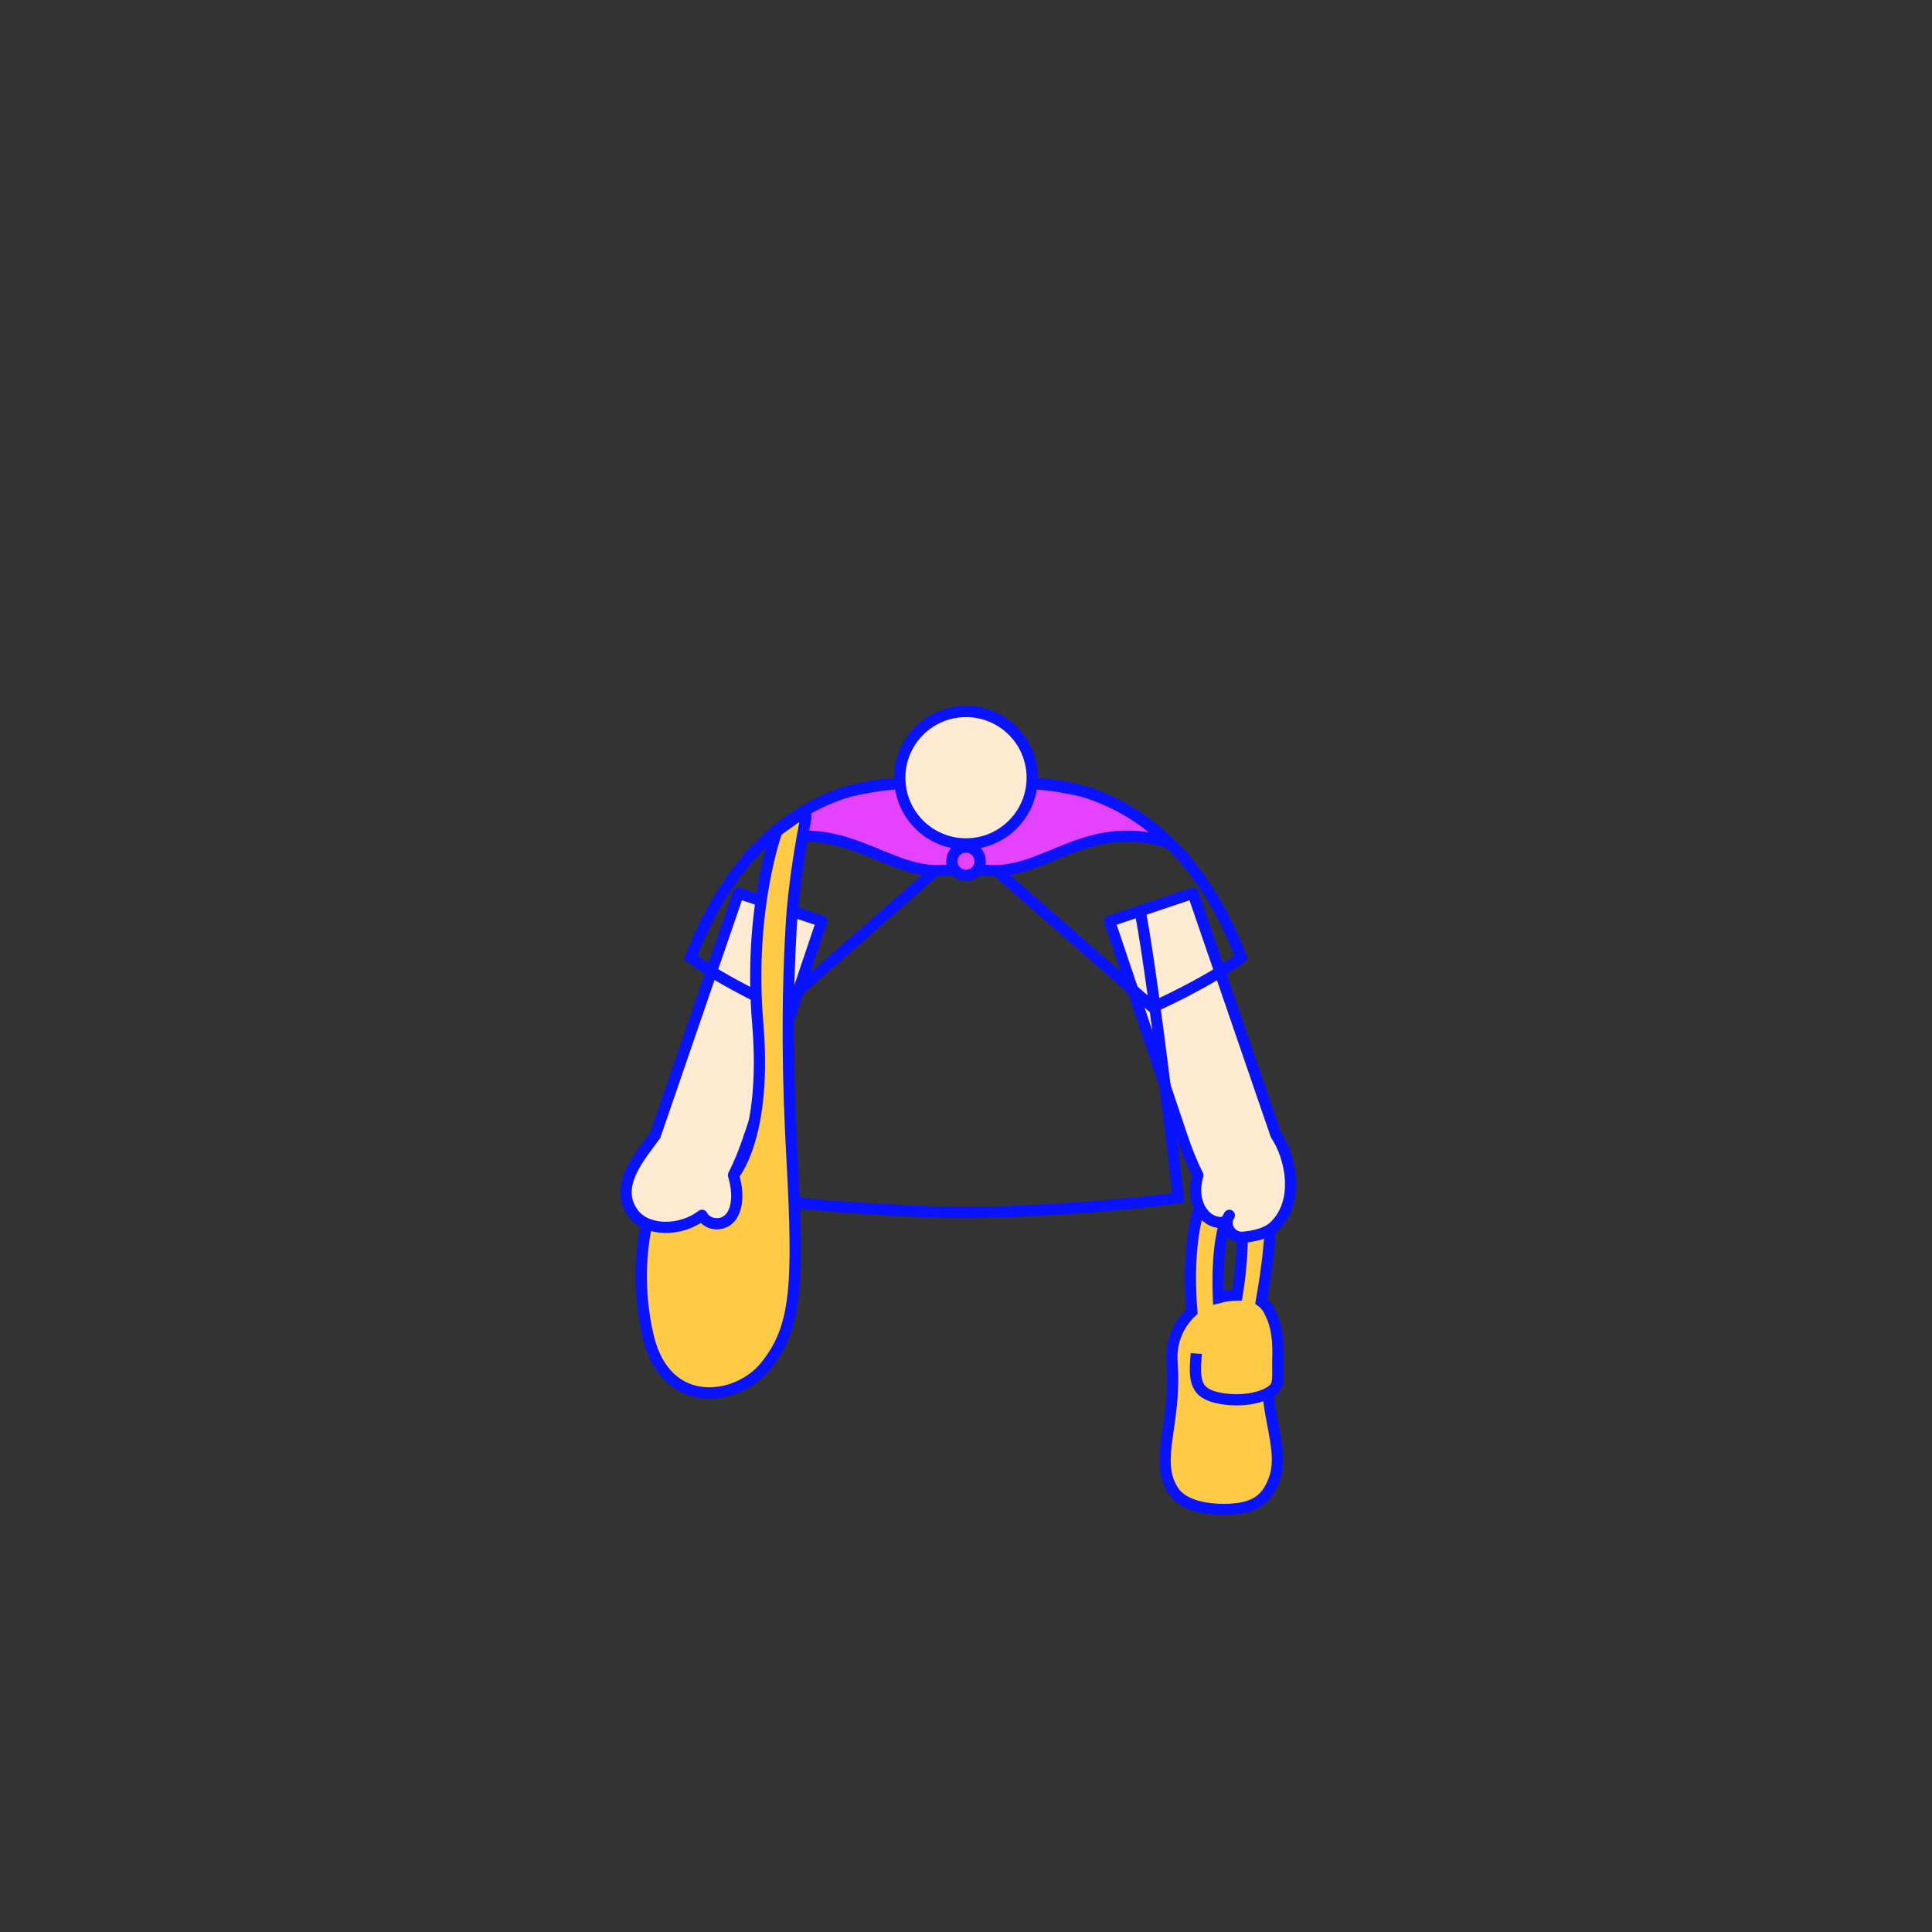 <svg class="tree-image-resource" viewBox="0 0 860 860" fill="none" xmlns="http://www.w3.org/2000/svg">
<rect x="0" y="0" width="860" height="860" fill="#333333" stroke="none"/>
<g clip-path="url(#clip0_152_3924)">
<path d="M560.099 606.03C555.969 606.03 555.959 616.18 560.099 616.18C564.239 616.18 564.239 606.03 560.099 606.03Z" fill="#0A13FF"/>
<path d="M345.84 369.94C345.84 369.94 333.01 404.63 337.29 455.48C341.57 506.33 326.52 523.11 326.52 523.11L294.16 524.98C294.16 524.98 279.29 554.49 288.46 594.48C296.3 628.7 328.5 623.52 340.79 608.1C354.27 591.18 355.74 573.76 352.55 515.78C350.64 481.1 350.13 447.09 352.26 411.27C353.36 392.66 357.1 372.26 358.73 363.99C359 362.63 357.47 361.64 356.34 362.45L345.85 369.93L345.84 369.94Z" fill="#FFCA45" stroke="#0A13FF" stroke-width="5" stroke-miterlimit="10"/>
<path d="M568.309 616.37C569.119 614.04 568.709 608.85 568.789 606.21C569.039 597.39 568.829 590.58 564.749 583.03C563.899 581.46 562.769 580.24 561.469 579.29C565.109 558.74 568.459 530.17 561.969 517.63C551.279 496.96 542.009 512.28 534.169 536.52C529.029 552.41 529.559 572.12 530.529 583.82C524.779 589.19 521.019 596.95 521.719 606.46C523.769 634.5 513.339 649.91 522.349 663.72C527.119 671.04 539.609 672.37 548.249 671.8C558.909 671.1 564.369 667.15 567.519 657.51C570.899 647.18 565.589 634.02 564.519 620.51C566.519 619.51 567.909 617.55 568.329 616.38L568.309 616.37ZM551.979 532.6C551.979 532.6 554.949 550.32 550.709 576.45C547.769 576.49 544.849 576.97 542.349 577.64C540.849 538.12 551.979 532.6 551.979 532.6ZM532.509 602.51C531.509 614.51 531.679 620.47 543.509 622.51C555.499 624.58 566.079 620.91 568.079 616.91" fill="#FFCA45"/>
<path d="M532.509 602.51C531.509 614.51 531.679 620.47 543.509 622.51C555.499 624.58 566.079 620.91 568.079 616.91M568.309 616.37C569.119 614.04 568.709 608.85 568.789 606.21C569.039 597.39 568.829 590.58 564.749 583.03C563.899 581.46 562.769 580.24 561.469 579.29C565.109 558.74 568.459 530.17 561.969 517.63C551.279 496.96 542.009 512.28 534.169 536.52C529.029 552.41 529.559 572.12 530.529 583.82C524.779 589.19 521.019 596.95 521.719 606.46C523.769 634.5 513.339 649.91 522.349 663.72C527.119 671.04 539.609 672.37 548.249 671.8C558.909 671.1 564.369 667.15 567.519 657.51C570.899 647.18 565.589 634.02 564.519 620.51C566.519 619.51 567.909 617.55 568.329 616.38L568.309 616.37ZM551.979 532.6C551.979 532.6 554.949 550.32 550.709 576.45C547.769 576.49 544.849 576.97 542.349 577.64C540.849 538.12 551.979 532.6 551.979 532.6Z" stroke="#0A13FF" stroke-width="5" stroke-miterlimit="10"/>
<path d="M493.908 410.07L531.028 397.58L568.018 505.31C574.108 514.01 579.398 534.86 566.768 546.27C563.598 549.13 558.108 550.3 553.378 550.74C548.138 551.23 544.388 545.59 547.128 541.1C547.148 541.06 547.178 541.02 547.208 540.98C545.798 543.76 544.938 544.83 541.168 543.88C534.818 542.28 530.028 533.72 533.218 523.12C530.608 518.02 528.328 512.31 526.238 506.1L493.918 410.07H493.908Z" fill="#FFEBD1" stroke="#0A13FF" stroke-width="5" stroke-linecap="round" stroke-linejoin="round"/>
<path d="M365.819 410.07L328.699 397.58L291.709 505.31C285.619 514.01 272.409 528.02 282.209 540.49C288.199 548.11 302.899 548.32 312.519 540.97C313.929 543.75 317.409 545.42 321.179 544.47C327.529 542.87 329.699 533.72 326.509 523.11C329.119 518.01 331.399 512.3 333.489 506.09L365.809 410.06L365.819 410.07Z" fill="#FFEBD1" stroke="#0A13FF" stroke-width="5" stroke-linecap="round" stroke-linejoin="round"/>
<path d="M429.999 375.64L346.919 448.35C346.919 448.35 323.159 437.89 307.469 426.25C330.869 364.79 373.049 348.93 400.139 348.93H426.989" class="fill"/>
<path d="M429.999 375.64L346.919 448.35C346.919 448.35 323.159 437.89 307.469 426.25C330.869 364.79 373.049 348.93 400.139 348.93H426.989" stroke="#0A13FF" stroke-width="5" stroke-miterlimit="10"/>
<path d="M429.998 375.64L513.078 448.35C513.078 448.35 536.838 437.89 552.528 426.25C529.128 364.79 486.948 348.93 459.858 348.93H433.008" class="fill"/>
<path d="M429.998 375.64L513.078 448.35C513.078 448.35 536.838 437.89 552.528 426.25C529.128 364.79 486.948 348.93 459.858 348.93H433.008" stroke="#0A13FF" stroke-width="5" stroke-miterlimit="10"/>
<path d="M503.769 390.84C496.419 372.78 486.459 354.73 429.999 354.73C373.539 354.73 363.569 372.78 356.229 390.84C343.929 421.07 335.449 533.65 335.449 533.65C365.039 537.95 400.679 539.89 429.999 539.76C459.319 539.9 494.959 537.95 524.549 533.65C524.549 533.65 516.069 421.07 503.769 390.84Z" class="fill"/>
<path d="M507.849 407.25C514.189 441.6 524.549 533.19 524.549 533.19C494.959 537.49 447.909 539.76 429.999 539.76C412.089 539.76 365.039 537.49 335.449 533.19C335.449 533.19 345.809 441.6 352.149 407.25" class="fill"/>
<path d="M507.849 407.25C514.189 441.6 524.549 533.19 524.549 533.19C494.959 537.49 447.909 539.76 429.999 539.76C412.089 539.76 365.039 537.49 335.449 533.19C335.449 533.19 345.809 441.6 352.149 407.25" stroke="#0A13FF" stroke-width="5" stroke-miterlimit="10"/>
<path d="M377.498 352.39C365.158 356.11 351.878 363.18 339.488 375.23C380.908 362.22 398.248 396.08 429.998 385.5L429.968 377.9L413.608 348.94H400.148C399.968 348.94 399.788 348.94 399.598 348.94C397.088 348.98 388.288 349.71 377.488 352.38L377.498 352.39Z" fill="#E343FF" stroke="#0A13FF" stroke-width="5" stroke-miterlimit="10"/>
<path d="M482.498 352.39C494.838 356.11 508.118 363.18 520.508 375.23C479.088 362.22 461.748 396.08 429.998 385.5L430.028 377.9L446.388 348.94H459.848C460.028 348.94 460.208 348.94 460.398 348.94C462.908 348.98 471.708 349.71 482.508 352.38L482.498 352.39Z" fill="#E343FF" stroke="#0A13FF" stroke-width="5" stroke-miterlimit="10"/>
<path d="M429.999 375.65C446.275 375.65 459.469 362.456 459.469 346.18C459.469 329.904 446.275 316.71 429.999 316.71C413.723 316.71 400.529 329.904 400.529 346.18C400.529 362.456 413.723 375.65 429.999 375.65Z" fill="#FFEBD1" stroke="#0A13FF" stroke-width="5" stroke-miterlimit="10"/>
<path d="M429.999 389.66C433.479 389.66 436.299 386.839 436.299 383.36C436.299 379.881 433.479 377.06 429.999 377.06C426.52 377.06 423.699 379.881 423.699 383.36C423.699 386.839 426.52 389.66 429.999 389.66Z" fill="#E343FF" stroke="#0A13FF" stroke-width="5" stroke-miterlimit="10"/>
<path d="M345.84 369.94C345.84 369.94 333.01 404.63 337.29 455.48C341.57 506.33 326.52 523.11 326.52 523.11L294.16 524.98C294.16 524.98 279.29 554.49 288.46 594.48C296.3 628.7 328.5 623.52 340.79 608.1C354.27 591.18 355.74 573.76 352.55 515.78C350.64 481.1 350.13 447.09 352.26 411.27C353.36 392.66 357.1 372.26 358.73 363.99C359 362.63 357.47 361.64 356.34 362.45L345.85 369.93L345.84 369.94Z" fill="#FFCA45" stroke="#0A13FF" stroke-width="5" stroke-miterlimit="10"/>
<path d="M291.709 505.31C285.619 514.01 272.409 528.02 282.209 540.49C288.199 548.11 302.899 548.32 312.519 540.97C313.929 543.75 317.409 545.42 321.179 544.47C327.529 542.87 329.699 533.72 326.509 523.11C329.119 518.01 331.399 512.3 333.489 506.09" fill="#FFEBD1"/>
<path d="M291.709 505.31C285.619 514.01 272.409 528.02 282.209 540.49C288.199 548.11 302.899 548.32 312.519 540.97C313.929 543.75 317.409 545.42 321.179 544.47C327.529 542.87 329.699 533.72 326.509 523.11C329.119 518.01 331.399 512.3 333.489 506.09" stroke="#0A13FF" stroke-width="5" stroke-linecap="round" stroke-linejoin="round"/>
</g>
<defs>
<clipPath id="clip0_152_3924">
<rect width="100%" height="100%" class="fill"/>
</clipPath>
</defs>
</svg>

